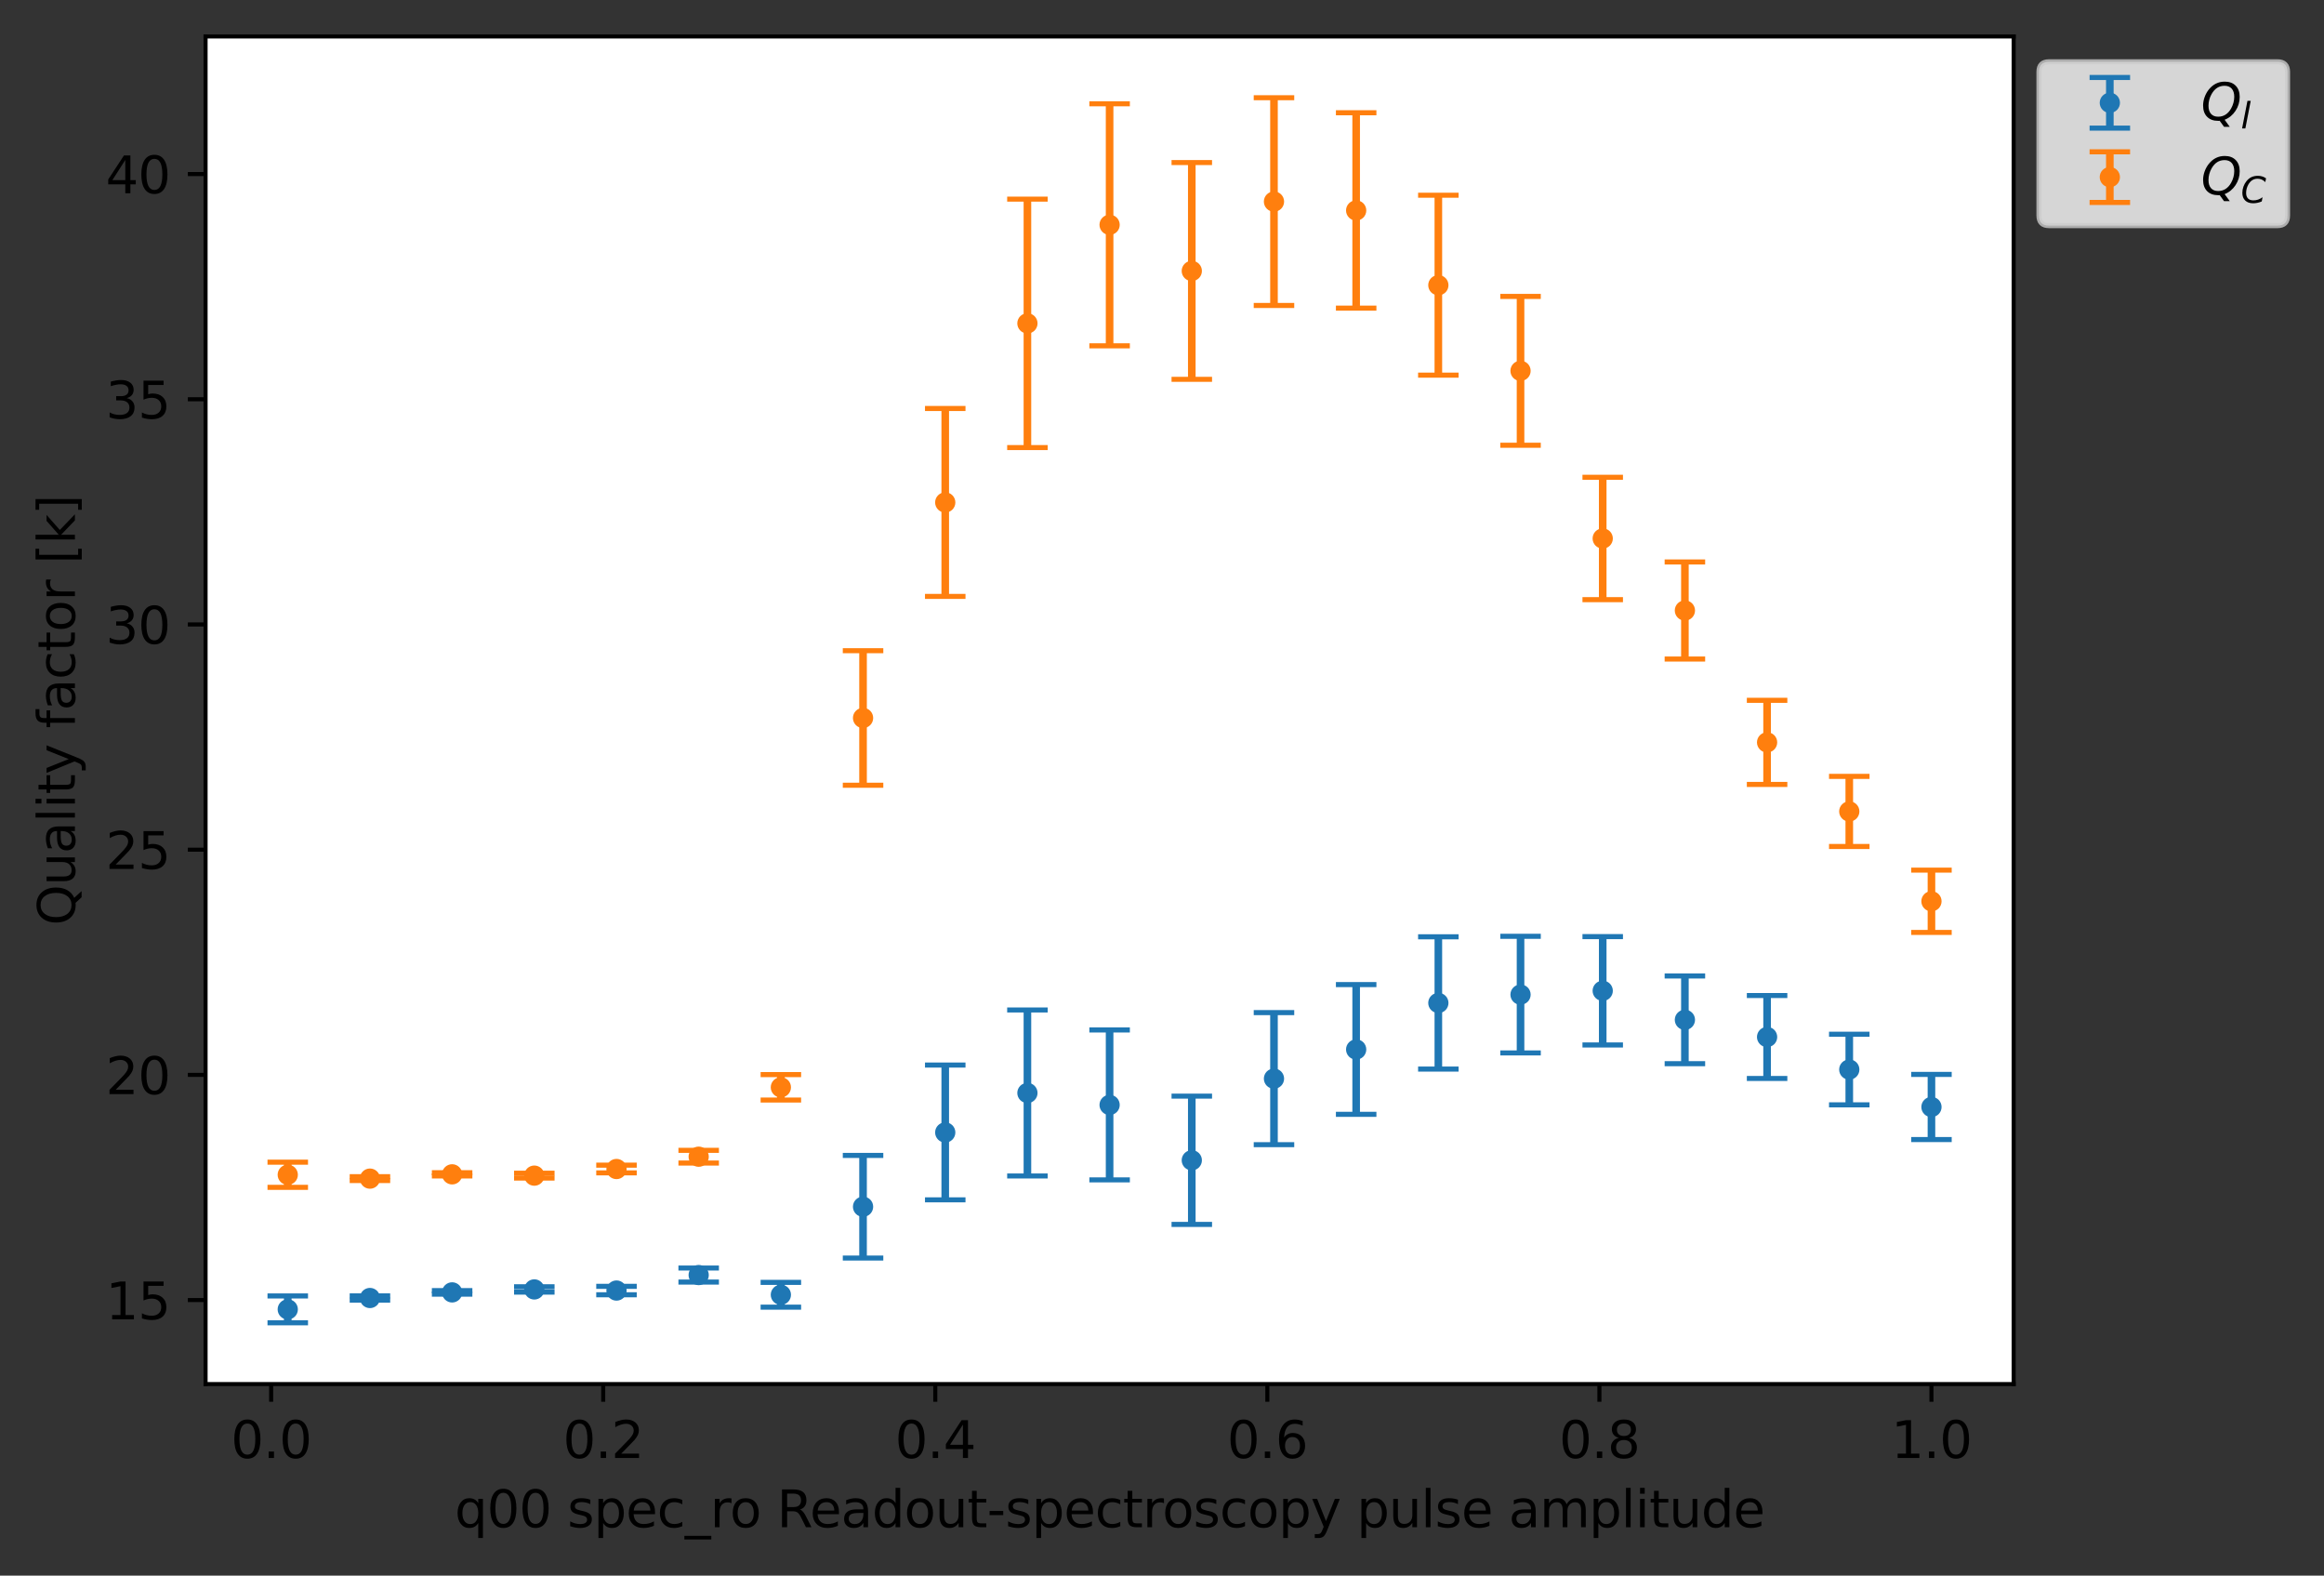 <?xml version="1.0" encoding="utf-8" standalone="no"?>
<!DOCTYPE svg PUBLIC "-//W3C//DTD SVG 1.1//EN"
  "http://www.w3.org/Graphics/SVG/1.1/DTD/svg11.dtd">
<svg xmlns:xlink="http://www.w3.org/1999/xlink" width="459.023pt" height="311.146pt" viewBox="0 0 459.023 311.146" xmlns="http://www.w3.org/2000/svg" version="1.1">
 <rect x="0" y="0" width="459.023" height="311.146" fill="#333333" stroke="none"/>
 <defs>
  <style type="text/css">*{stroke-linejoin: round; stroke-linecap: butt}</style>
 </defs>
 <g id="figure_1">
  <g id="patch_1">
   <path d="M 0 311.146 
L 459.023 311.146 
L 459.023 0 
L 0 0 
L 0 311.146 
z
" style="fill: none; opacity: 0"/>
  </g>
  <g id="axes_1">
   <g id="patch_2">
    <path d="M 40.603 273.312 
L 397.723 273.312 
L 397.723 7.2 
L 40.603 7.2 
z
" style="fill: #ffffff"/>
   </g>
   <g id="matplotlib.axis_1">
    <g id="xtick_1">
     <g id="line2d_1">
      <defs>
       <path id="m9b14355f25" d="M 0 0 
L 0 3.5 
" style="stroke: #000000; stroke-width: 0.8"/>
      </defs>
      <g>
       <use xlink:href="#m9b14355f25" x="53.557" y="273.312" style="stroke: #000000; stroke-width: 0.8"/>
      </g>
     </g>
     <g id="text_1">
      <!-- 0.0 -->
      <g transform="translate(45.605 287.91) scale(0.1 -0.1)">
       <defs>
        <path id="DejaVuSans-30" d="M 2034 4250 
Q 1547 4250 1301 3770 
Q 1056 3291 1056 2328 
Q 1056 1369 1301 889 
Q 1547 409 2034 409 
Q 2525 409 2770 889 
Q 3016 1369 3016 2328 
Q 3016 3291 2770 3770 
Q 2525 4250 2034 4250 
z
M 2034 4750 
Q 2819 4750 3233 4129 
Q 3647 3509 3647 2328 
Q 3647 1150 3233 529 
Q 2819 -91 2034 -91 
Q 1250 -91 836 529 
Q 422 1150 422 2328 
Q 422 3509 836 4129 
Q 1250 4750 2034 4750 
z
" transform="scale(0.016)"/>
        <path id="DejaVuSans-2e" d="M 684 794 
L 1344 794 
L 1344 0 
L 684 0 
L 684 794 
z
" transform="scale(0.016)"/>
       </defs>
       <use xlink:href="#DejaVuSans-30"/>
       <use xlink:href="#DejaVuSans-2e" x="63.623"/>
       <use xlink:href="#DejaVuSans-30" x="95.41"/>
      </g>
     </g>
    </g>
    <g id="xtick_2">
     <g id="line2d_2">
      <g>
       <use xlink:href="#m9b14355f25" x="119.143" y="273.312" style="stroke: #000000; stroke-width: 0.8"/>
      </g>
     </g>
     <g id="text_2">
      <!-- 0.2 -->
      <g transform="translate(111.192 287.91) scale(0.1 -0.1)">
       <defs>
        <path id="DejaVuSans-32" d="M 1228 531 
L 3431 531 
L 3431 0 
L 469 0 
L 469 531 
Q 828 903 1448 1529 
Q 2069 2156 2228 2338 
Q 2531 2678 2651 2914 
Q 2772 3150 2772 3378 
Q 2772 3750 2511 3984 
Q 2250 4219 1831 4219 
Q 1534 4219 1204 4116 
Q 875 4013 500 3803 
L 500 4441 
Q 881 4594 1212 4672 
Q 1544 4750 1819 4750 
Q 2544 4750 2975 4387 
Q 3406 4025 3406 3419 
Q 3406 3131 3298 2873 
Q 3191 2616 2906 2266 
Q 2828 2175 2409 1742 
Q 1991 1309 1228 531 
z
" transform="scale(0.016)"/>
       </defs>
       <use xlink:href="#DejaVuSans-30"/>
       <use xlink:href="#DejaVuSans-2e" x="63.623"/>
       <use xlink:href="#DejaVuSans-32" x="95.41"/>
      </g>
     </g>
    </g>
    <g id="xtick_3">
     <g id="line2d_3">
      <g>
       <use xlink:href="#m9b14355f25" x="184.73" y="273.312" style="stroke: #000000; stroke-width: 0.8"/>
      </g>
     </g>
     <g id="text_3">
      <!-- 0.4 -->
      <g transform="translate(176.779 287.91) scale(0.1 -0.1)">
       <defs>
        <path id="DejaVuSans-34" d="M 2419 4116 
L 825 1625 
L 2419 1625 
L 2419 4116 
z
M 2253 4666 
L 3047 4666 
L 3047 1625 
L 3713 1625 
L 3713 1100 
L 3047 1100 
L 3047 0 
L 2419 0 
L 2419 1100 
L 313 1100 
L 313 1709 
L 2253 4666 
z
" transform="scale(0.016)"/>
       </defs>
       <use xlink:href="#DejaVuSans-30"/>
       <use xlink:href="#DejaVuSans-2e" x="63.623"/>
       <use xlink:href="#DejaVuSans-34" x="95.41"/>
      </g>
     </g>
    </g>
    <g id="xtick_4">
     <g id="line2d_4">
      <g>
       <use xlink:href="#m9b14355f25" x="250.317" y="273.312" style="stroke: #000000; stroke-width: 0.8"/>
      </g>
     </g>
     <g id="text_4">
      <!-- 0.6 -->
      <g transform="translate(242.365 287.91) scale(0.1 -0.1)">
       <defs>
        <path id="DejaVuSans-36" d="M 2113 2584 
Q 1688 2584 1439 2293 
Q 1191 2003 1191 1497 
Q 1191 994 1439 701 
Q 1688 409 2113 409 
Q 2538 409 2786 701 
Q 3034 994 3034 1497 
Q 3034 2003 2786 2293 
Q 2538 2584 2113 2584 
z
M 3366 4563 
L 3366 3988 
Q 3128 4100 2886 4159 
Q 2644 4219 2406 4219 
Q 1781 4219 1451 3797 
Q 1122 3375 1075 2522 
Q 1259 2794 1537 2939 
Q 1816 3084 2150 3084 
Q 2853 3084 3261 2657 
Q 3669 2231 3669 1497 
Q 3669 778 3244 343 
Q 2819 -91 2113 -91 
Q 1303 -91 875 529 
Q 447 1150 447 2328 
Q 447 3434 972 4092 
Q 1497 4750 2381 4750 
Q 2619 4750 2861 4703 
Q 3103 4656 3366 4563 
z
" transform="scale(0.016)"/>
       </defs>
       <use xlink:href="#DejaVuSans-30"/>
       <use xlink:href="#DejaVuSans-2e" x="63.623"/>
       <use xlink:href="#DejaVuSans-36" x="95.41"/>
      </g>
     </g>
    </g>
    <g id="xtick_5">
     <g id="line2d_5">
      <g>
       <use xlink:href="#m9b14355f25" x="315.904" y="273.312" style="stroke: #000000; stroke-width: 0.8"/>
      </g>
     </g>
     <g id="text_5">
      <!-- 0.8 -->
      <g transform="translate(307.952 287.91) scale(0.1 -0.1)">
       <defs>
        <path id="DejaVuSans-38" d="M 2034 2216 
Q 1584 2216 1326 1975 
Q 1069 1734 1069 1313 
Q 1069 891 1326 650 
Q 1584 409 2034 409 
Q 2484 409 2743 651 
Q 3003 894 3003 1313 
Q 3003 1734 2745 1975 
Q 2488 2216 2034 2216 
z
M 1403 2484 
Q 997 2584 770 2862 
Q 544 3141 544 3541 
Q 544 4100 942 4425 
Q 1341 4750 2034 4750 
Q 2731 4750 3128 4425 
Q 3525 4100 3525 3541 
Q 3525 3141 3298 2862 
Q 3072 2584 2669 2484 
Q 3125 2378 3379 2068 
Q 3634 1759 3634 1313 
Q 3634 634 3220 271 
Q 2806 -91 2034 -91 
Q 1263 -91 848 271 
Q 434 634 434 1313 
Q 434 1759 690 2068 
Q 947 2378 1403 2484 
z
M 1172 3481 
Q 1172 3119 1398 2916 
Q 1625 2713 2034 2713 
Q 2441 2713 2670 2916 
Q 2900 3119 2900 3481 
Q 2900 3844 2670 4047 
Q 2441 4250 2034 4250 
Q 1625 4250 1398 4047 
Q 1172 3844 1172 3481 
z
" transform="scale(0.016)"/>
       </defs>
       <use xlink:href="#DejaVuSans-30"/>
       <use xlink:href="#DejaVuSans-2e" x="63.623"/>
       <use xlink:href="#DejaVuSans-38" x="95.41"/>
      </g>
     </g>
    </g>
    <g id="xtick_6">
     <g id="line2d_6">
      <g>
       <use xlink:href="#m9b14355f25" x="381.49" y="273.312" style="stroke: #000000; stroke-width: 0.8"/>
      </g>
     </g>
     <g id="text_6">
      <!-- 1.0 -->
      <g transform="translate(373.539 287.91) scale(0.1 -0.1)">
       <defs>
        <path id="DejaVuSans-31" d="M 794 531 
L 1825 531 
L 1825 4091 
L 703 3866 
L 703 4441 
L 1819 4666 
L 2450 4666 
L 2450 531 
L 3481 531 
L 3481 0 
L 794 0 
L 794 531 
z
" transform="scale(0.016)"/>
       </defs>
       <use xlink:href="#DejaVuSans-31"/>
       <use xlink:href="#DejaVuSans-2e" x="63.623"/>
       <use xlink:href="#DejaVuSans-30" x="95.41"/>
      </g>
     </g>
    </g>
    <g id="text_7">
     <!-- q00 spec_ro Readout-spectroscopy pulse amplitude -->
     <g transform="translate(89.813 301.589) scale(0.1 -0.1)">
      <defs>
       <path id="DejaVuSans-71" d="M 947 1747 
Q 947 1113 1208 752 
Q 1469 391 1925 391 
Q 2381 391 2643 752 
Q 2906 1113 2906 1747 
Q 2906 2381 2643 2742 
Q 2381 3103 1925 3103 
Q 1469 3103 1208 2742 
Q 947 2381 947 1747 
z
M 2906 525 
Q 2725 213 2448 61 
Q 2172 -91 1784 -91 
Q 1150 -91 751 415 
Q 353 922 353 1747 
Q 353 2572 751 3078 
Q 1150 3584 1784 3584 
Q 2172 3584 2448 3432 
Q 2725 3281 2906 2969 
L 2906 3500 
L 3481 3500 
L 3481 -1331 
L 2906 -1331 
L 2906 525 
z
" transform="scale(0.016)"/>
       <path id="DejaVuSans-20" transform="scale(0.016)"/>
       <path id="DejaVuSans-73" d="M 2834 3397 
L 2834 2853 
Q 2591 2978 2328 3040 
Q 2066 3103 1784 3103 
Q 1356 3103 1142 2972 
Q 928 2841 928 2578 
Q 928 2378 1081 2264 
Q 1234 2150 1697 2047 
L 1894 2003 
Q 2506 1872 2764 1633 
Q 3022 1394 3022 966 
Q 3022 478 2636 193 
Q 2250 -91 1575 -91 
Q 1294 -91 989 -36 
Q 684 19 347 128 
L 347 722 
Q 666 556 975 473 
Q 1284 391 1588 391 
Q 1994 391 2212 530 
Q 2431 669 2431 922 
Q 2431 1156 2273 1281 
Q 2116 1406 1581 1522 
L 1381 1569 
Q 847 1681 609 1914 
Q 372 2147 372 2553 
Q 372 3047 722 3315 
Q 1072 3584 1716 3584 
Q 2034 3584 2315 3537 
Q 2597 3491 2834 3397 
z
" transform="scale(0.016)"/>
       <path id="DejaVuSans-70" d="M 1159 525 
L 1159 -1331 
L 581 -1331 
L 581 3500 
L 1159 3500 
L 1159 2969 
Q 1341 3281 1617 3432 
Q 1894 3584 2278 3584 
Q 2916 3584 3314 3078 
Q 3713 2572 3713 1747 
Q 3713 922 3314 415 
Q 2916 -91 2278 -91 
Q 1894 -91 1617 61 
Q 1341 213 1159 525 
z
M 3116 1747 
Q 3116 2381 2855 2742 
Q 2594 3103 2138 3103 
Q 1681 3103 1420 2742 
Q 1159 2381 1159 1747 
Q 1159 1113 1420 752 
Q 1681 391 2138 391 
Q 2594 391 2855 752 
Q 3116 1113 3116 1747 
z
" transform="scale(0.016)"/>
       <path id="DejaVuSans-65" d="M 3597 1894 
L 3597 1613 
L 953 1613 
Q 991 1019 1311 708 
Q 1631 397 2203 397 
Q 2534 397 2845 478 
Q 3156 559 3463 722 
L 3463 178 
Q 3153 47 2828 -22 
Q 2503 -91 2169 -91 
Q 1331 -91 842 396 
Q 353 884 353 1716 
Q 353 2575 817 3079 
Q 1281 3584 2069 3584 
Q 2775 3584 3186 3129 
Q 3597 2675 3597 1894 
z
M 3022 2063 
Q 3016 2534 2758 2815 
Q 2500 3097 2075 3097 
Q 1594 3097 1305 2825 
Q 1016 2553 972 2059 
L 3022 2063 
z
" transform="scale(0.016)"/>
       <path id="DejaVuSans-63" d="M 3122 3366 
L 3122 2828 
Q 2878 2963 2633 3030 
Q 2388 3097 2138 3097 
Q 1578 3097 1268 2742 
Q 959 2388 959 1747 
Q 959 1106 1268 751 
Q 1578 397 2138 397 
Q 2388 397 2633 464 
Q 2878 531 3122 666 
L 3122 134 
Q 2881 22 2623 -34 
Q 2366 -91 2075 -91 
Q 1284 -91 818 406 
Q 353 903 353 1747 
Q 353 2603 823 3093 
Q 1294 3584 2113 3584 
Q 2378 3584 2631 3529 
Q 2884 3475 3122 3366 
z
" transform="scale(0.016)"/>
       <path id="DejaVuSans-5f" d="M 3263 -1063 
L 3263 -1509 
L -63 -1509 
L -63 -1063 
L 3263 -1063 
z
" transform="scale(0.016)"/>
       <path id="DejaVuSans-72" d="M 2631 2963 
Q 2534 3019 2420 3045 
Q 2306 3072 2169 3072 
Q 1681 3072 1420 2755 
Q 1159 2438 1159 1844 
L 1159 0 
L 581 0 
L 581 3500 
L 1159 3500 
L 1159 2956 
Q 1341 3275 1631 3429 
Q 1922 3584 2338 3584 
Q 2397 3584 2469 3576 
Q 2541 3569 2628 3553 
L 2631 2963 
z
" transform="scale(0.016)"/>
       <path id="DejaVuSans-6f" d="M 1959 3097 
Q 1497 3097 1228 2736 
Q 959 2375 959 1747 
Q 959 1119 1226 758 
Q 1494 397 1959 397 
Q 2419 397 2687 759 
Q 2956 1122 2956 1747 
Q 2956 2369 2687 2733 
Q 2419 3097 1959 3097 
z
M 1959 3584 
Q 2709 3584 3137 3096 
Q 3566 2609 3566 1747 
Q 3566 888 3137 398 
Q 2709 -91 1959 -91 
Q 1206 -91 779 398 
Q 353 888 353 1747 
Q 353 2609 779 3096 
Q 1206 3584 1959 3584 
z
" transform="scale(0.016)"/>
       <path id="DejaVuSans-52" d="M 2841 2188 
Q 3044 2119 3236 1894 
Q 3428 1669 3622 1275 
L 4263 0 
L 3584 0 
L 2988 1197 
Q 2756 1666 2539 1819 
Q 2322 1972 1947 1972 
L 1259 1972 
L 1259 0 
L 628 0 
L 628 4666 
L 2053 4666 
Q 2853 4666 3247 4331 
Q 3641 3997 3641 3322 
Q 3641 2881 3436 2590 
Q 3231 2300 2841 2188 
z
M 1259 4147 
L 1259 2491 
L 2053 2491 
Q 2509 2491 2742 2702 
Q 2975 2913 2975 3322 
Q 2975 3731 2742 3939 
Q 2509 4147 2053 4147 
L 1259 4147 
z
" transform="scale(0.016)"/>
       <path id="DejaVuSans-61" d="M 2194 1759 
Q 1497 1759 1228 1600 
Q 959 1441 959 1056 
Q 959 750 1161 570 
Q 1363 391 1709 391 
Q 2188 391 2477 730 
Q 2766 1069 2766 1631 
L 2766 1759 
L 2194 1759 
z
M 3341 1997 
L 3341 0 
L 2766 0 
L 2766 531 
Q 2569 213 2275 61 
Q 1981 -91 1556 -91 
Q 1019 -91 701 211 
Q 384 513 384 1019 
Q 384 1609 779 1909 
Q 1175 2209 1959 2209 
L 2766 2209 
L 2766 2266 
Q 2766 2663 2505 2880 
Q 2244 3097 1772 3097 
Q 1472 3097 1187 3025 
Q 903 2953 641 2809 
L 641 3341 
Q 956 3463 1253 3523 
Q 1550 3584 1831 3584 
Q 2591 3584 2966 3190 
Q 3341 2797 3341 1997 
z
" transform="scale(0.016)"/>
       <path id="DejaVuSans-64" d="M 2906 2969 
L 2906 4863 
L 3481 4863 
L 3481 0 
L 2906 0 
L 2906 525 
Q 2725 213 2448 61 
Q 2172 -91 1784 -91 
Q 1150 -91 751 415 
Q 353 922 353 1747 
Q 353 2572 751 3078 
Q 1150 3584 1784 3584 
Q 2172 3584 2448 3432 
Q 2725 3281 2906 2969 
z
M 947 1747 
Q 947 1113 1208 752 
Q 1469 391 1925 391 
Q 2381 391 2643 752 
Q 2906 1113 2906 1747 
Q 2906 2381 2643 2742 
Q 2381 3103 1925 3103 
Q 1469 3103 1208 2742 
Q 947 2381 947 1747 
z
" transform="scale(0.016)"/>
       <path id="DejaVuSans-75" d="M 544 1381 
L 544 3500 
L 1119 3500 
L 1119 1403 
Q 1119 906 1312 657 
Q 1506 409 1894 409 
Q 2359 409 2629 706 
Q 2900 1003 2900 1516 
L 2900 3500 
L 3475 3500 
L 3475 0 
L 2900 0 
L 2900 538 
Q 2691 219 2414 64 
Q 2138 -91 1772 -91 
Q 1169 -91 856 284 
Q 544 659 544 1381 
z
M 1991 3584 
L 1991 3584 
z
" transform="scale(0.016)"/>
       <path id="DejaVuSans-74" d="M 1172 4494 
L 1172 3500 
L 2356 3500 
L 2356 3053 
L 1172 3053 
L 1172 1153 
Q 1172 725 1289 603 
Q 1406 481 1766 481 
L 2356 481 
L 2356 0 
L 1766 0 
Q 1100 0 847 248 
Q 594 497 594 1153 
L 594 3053 
L 172 3053 
L 172 3500 
L 594 3500 
L 594 4494 
L 1172 4494 
z
" transform="scale(0.016)"/>
       <path id="DejaVuSans-2d" d="M 313 2009 
L 1997 2009 
L 1997 1497 
L 313 1497 
L 313 2009 
z
" transform="scale(0.016)"/>
       <path id="DejaVuSans-79" d="M 2059 -325 
Q 1816 -950 1584 -1140 
Q 1353 -1331 966 -1331 
L 506 -1331 
L 506 -850 
L 844 -850 
Q 1081 -850 1212 -737 
Q 1344 -625 1503 -206 
L 1606 56 
L 191 3500 
L 800 3500 
L 1894 763 
L 2988 3500 
L 3597 3500 
L 2059 -325 
z
" transform="scale(0.016)"/>
       <path id="DejaVuSans-6c" d="M 603 4863 
L 1178 4863 
L 1178 0 
L 603 0 
L 603 4863 
z
" transform="scale(0.016)"/>
       <path id="DejaVuSans-6d" d="M 3328 2828 
Q 3544 3216 3844 3400 
Q 4144 3584 4550 3584 
Q 5097 3584 5394 3201 
Q 5691 2819 5691 2113 
L 5691 0 
L 5113 0 
L 5113 2094 
Q 5113 2597 4934 2840 
Q 4756 3084 4391 3084 
Q 3944 3084 3684 2787 
Q 3425 2491 3425 1978 
L 3425 0 
L 2847 0 
L 2847 2094 
Q 2847 2600 2669 2842 
Q 2491 3084 2119 3084 
Q 1678 3084 1418 2786 
Q 1159 2488 1159 1978 
L 1159 0 
L 581 0 
L 581 3500 
L 1159 3500 
L 1159 2956 
Q 1356 3278 1631 3431 
Q 1906 3584 2284 3584 
Q 2666 3584 2933 3390 
Q 3200 3197 3328 2828 
z
" transform="scale(0.016)"/>
       <path id="DejaVuSans-69" d="M 603 3500 
L 1178 3500 
L 1178 0 
L 603 0 
L 603 3500 
z
M 603 4863 
L 1178 4863 
L 1178 4134 
L 603 4134 
L 603 4863 
z
" transform="scale(0.016)"/>
      </defs>
      <use xlink:href="#DejaVuSans-71"/>
      <use xlink:href="#DejaVuSans-30" x="63.477"/>
      <use xlink:href="#DejaVuSans-30" x="127.1"/>
      <use xlink:href="#DejaVuSans-20" x="190.723"/>
      <use xlink:href="#DejaVuSans-73" x="222.51"/>
      <use xlink:href="#DejaVuSans-70" x="274.609"/>
      <use xlink:href="#DejaVuSans-65" x="338.086"/>
      <use xlink:href="#DejaVuSans-63" x="399.609"/>
      <use xlink:href="#DejaVuSans-5f" x="454.59"/>
      <use xlink:href="#DejaVuSans-72" x="504.59"/>
      <use xlink:href="#DejaVuSans-6f" x="543.453"/>
      <use xlink:href="#DejaVuSans-20" x="604.635"/>
      <use xlink:href="#DejaVuSans-52" x="636.422"/>
      <use xlink:href="#DejaVuSans-65" x="701.404"/>
      <use xlink:href="#DejaVuSans-61" x="762.928"/>
      <use xlink:href="#DejaVuSans-64" x="824.207"/>
      <use xlink:href="#DejaVuSans-6f" x="887.684"/>
      <use xlink:href="#DejaVuSans-75" x="948.865"/>
      <use xlink:href="#DejaVuSans-74" x="1012.244"/>
      <use xlink:href="#DejaVuSans-2d" x="1051.453"/>
      <use xlink:href="#DejaVuSans-73" x="1087.537"/>
      <use xlink:href="#DejaVuSans-70" x="1139.637"/>
      <use xlink:href="#DejaVuSans-65" x="1203.113"/>
      <use xlink:href="#DejaVuSans-63" x="1264.637"/>
      <use xlink:href="#DejaVuSans-74" x="1319.617"/>
      <use xlink:href="#DejaVuSans-72" x="1358.826"/>
      <use xlink:href="#DejaVuSans-6f" x="1397.689"/>
      <use xlink:href="#DejaVuSans-73" x="1458.871"/>
      <use xlink:href="#DejaVuSans-63" x="1510.971"/>
      <use xlink:href="#DejaVuSans-6f" x="1565.951"/>
      <use xlink:href="#DejaVuSans-70" x="1627.133"/>
      <use xlink:href="#DejaVuSans-79" x="1690.609"/>
      <use xlink:href="#DejaVuSans-20" x="1749.789"/>
      <use xlink:href="#DejaVuSans-70" x="1781.576"/>
      <use xlink:href="#DejaVuSans-75" x="1845.053"/>
      <use xlink:href="#DejaVuSans-6c" x="1908.432"/>
      <use xlink:href="#DejaVuSans-73" x="1936.215"/>
      <use xlink:href="#DejaVuSans-65" x="1988.314"/>
      <use xlink:href="#DejaVuSans-20" x="2049.838"/>
      <use xlink:href="#DejaVuSans-61" x="2081.625"/>
      <use xlink:href="#DejaVuSans-6d" x="2142.904"/>
      <use xlink:href="#DejaVuSans-70" x="2240.316"/>
      <use xlink:href="#DejaVuSans-6c" x="2303.793"/>
      <use xlink:href="#DejaVuSans-69" x="2331.576"/>
      <use xlink:href="#DejaVuSans-74" x="2359.359"/>
      <use xlink:href="#DejaVuSans-75" x="2398.568"/>
      <use xlink:href="#DejaVuSans-64" x="2461.947"/>
      <use xlink:href="#DejaVuSans-65" x="2525.424"/>
     </g>
    </g>
   </g>
   <g id="matplotlib.axis_2">
    <g id="ytick_1">
     <g id="line2d_7">
      <defs>
       <path id="mdf814361e4" d="M 0 0 
L -3.5 0 
" style="stroke: #000000; stroke-width: 0.8"/>
      </defs>
      <g>
       <use xlink:href="#mdf814361e4" x="40.603" y="256.729" style="stroke: #000000; stroke-width: 0.8"/>
      </g>
     </g>
     <g id="text_8">
      <!-- 15 -->
      <g transform="translate(20.878 260.528) scale(0.1 -0.1)">
       <defs>
        <path id="DejaVuSans-35" d="M 691 4666 
L 3169 4666 
L 3169 4134 
L 1269 4134 
L 1269 2991 
Q 1406 3038 1543 3061 
Q 1681 3084 1819 3084 
Q 2600 3084 3056 2656 
Q 3513 2228 3513 1497 
Q 3513 744 3044 326 
Q 2575 -91 1722 -91 
Q 1428 -91 1123 -41 
Q 819 9 494 109 
L 494 744 
Q 775 591 1075 516 
Q 1375 441 1709 441 
Q 2250 441 2565 725 
Q 2881 1009 2881 1497 
Q 2881 1984 2565 2268 
Q 2250 2553 1709 2553 
Q 1456 2553 1204 2497 
Q 953 2441 691 2322 
L 691 4666 
z
" transform="scale(0.016)"/>
       </defs>
       <use xlink:href="#DejaVuSans-31"/>
       <use xlink:href="#DejaVuSans-35" x="63.623"/>
      </g>
     </g>
    </g>
    <g id="ytick_2">
     <g id="line2d_8">
      <g>
       <use xlink:href="#mdf814361e4" x="40.603" y="212.257" style="stroke: #000000; stroke-width: 0.8"/>
      </g>
     </g>
     <g id="text_9">
      <!-- 20 -->
      <g transform="translate(20.878 216.056) scale(0.1 -0.1)">
       <use xlink:href="#DejaVuSans-32"/>
       <use xlink:href="#DejaVuSans-30" x="63.623"/>
      </g>
     </g>
    </g>
    <g id="ytick_3">
     <g id="line2d_9">
      <g>
       <use xlink:href="#mdf814361e4" x="40.603" y="167.785" style="stroke: #000000; stroke-width: 0.8"/>
      </g>
     </g>
     <g id="text_10">
      <!-- 25 -->
      <g transform="translate(20.878 171.584) scale(0.1 -0.1)">
       <use xlink:href="#DejaVuSans-32"/>
       <use xlink:href="#DejaVuSans-35" x="63.623"/>
      </g>
     </g>
    </g>
    <g id="ytick_4">
     <g id="line2d_10">
      <g>
       <use xlink:href="#mdf814361e4" x="40.603" y="123.313" style="stroke: #000000; stroke-width: 0.8"/>
      </g>
     </g>
     <g id="text_11">
      <!-- 30 -->
      <g transform="translate(20.878 127.112) scale(0.1 -0.1)">
       <defs>
        <path id="DejaVuSans-33" d="M 2597 2516 
Q 3050 2419 3304 2112 
Q 3559 1806 3559 1356 
Q 3559 666 3084 287 
Q 2609 -91 1734 -91 
Q 1441 -91 1130 -33 
Q 819 25 488 141 
L 488 750 
Q 750 597 1062 519 
Q 1375 441 1716 441 
Q 2309 441 2620 675 
Q 2931 909 2931 1356 
Q 2931 1769 2642 2001 
Q 2353 2234 1838 2234 
L 1294 2234 
L 1294 2753 
L 1863 2753 
Q 2328 2753 2575 2939 
Q 2822 3125 2822 3475 
Q 2822 3834 2567 4026 
Q 2313 4219 1838 4219 
Q 1578 4219 1281 4162 
Q 984 4106 628 3988 
L 628 4550 
Q 988 4650 1302 4700 
Q 1616 4750 1894 4750 
Q 2613 4750 3031 4423 
Q 3450 4097 3450 3541 
Q 3450 3153 3228 2886 
Q 3006 2619 2597 2516 
z
" transform="scale(0.016)"/>
       </defs>
       <use xlink:href="#DejaVuSans-33"/>
       <use xlink:href="#DejaVuSans-30" x="63.623"/>
      </g>
     </g>
    </g>
    <g id="ytick_5">
     <g id="line2d_11">
      <g>
       <use xlink:href="#mdf814361e4" x="40.603" y="78.841" style="stroke: #000000; stroke-width: 0.8"/>
      </g>
     </g>
     <g id="text_12">
      <!-- 35 -->
      <g transform="translate(20.878 82.64) scale(0.1 -0.1)">
       <use xlink:href="#DejaVuSans-33"/>
       <use xlink:href="#DejaVuSans-35" x="63.623"/>
      </g>
     </g>
    </g>
    <g id="ytick_6">
     <g id="line2d_12">
      <g>
       <use xlink:href="#mdf814361e4" x="40.603" y="34.369" style="stroke: #000000; stroke-width: 0.8"/>
      </g>
     </g>
     <g id="text_13">
      <!-- 40 -->
      <g transform="translate(20.878 38.168) scale(0.1 -0.1)">
       <use xlink:href="#DejaVuSans-34"/>
       <use xlink:href="#DejaVuSans-30" x="63.623"/>
      </g>
     </g>
    </g>
    <g id="text_14">
     <!-- Quality factor [k] -->
     <g transform="translate(14.798 182.746) rotate(-90) scale(0.1 -0.1)">
      <defs>
       <path id="DejaVuSans-51" d="M 2522 4238 
Q 1834 4238 1429 3725 
Q 1025 3213 1025 2328 
Q 1025 1447 1429 934 
Q 1834 422 2522 422 
Q 3209 422 3611 934 
Q 4013 1447 4013 2328 
Q 4013 3213 3611 3725 
Q 3209 4238 2522 4238 
z
M 3406 84 
L 4238 -825 
L 3475 -825 
L 2784 -78 
Q 2681 -84 2626 -87 
Q 2572 -91 2522 -91 
Q 1538 -91 948 567 
Q 359 1225 359 2328 
Q 359 3434 948 4092 
Q 1538 4750 2522 4750 
Q 3503 4750 4090 4092 
Q 4678 3434 4678 2328 
Q 4678 1516 4351 937 
Q 4025 359 3406 84 
z
" transform="scale(0.016)"/>
       <path id="DejaVuSans-66" d="M 2375 4863 
L 2375 4384 
L 1825 4384 
Q 1516 4384 1395 4259 
Q 1275 4134 1275 3809 
L 1275 3500 
L 2222 3500 
L 2222 3053 
L 1275 3053 
L 1275 0 
L 697 0 
L 697 3053 
L 147 3053 
L 147 3500 
L 697 3500 
L 697 3744 
Q 697 4328 969 4595 
Q 1241 4863 1831 4863 
L 2375 4863 
z
" transform="scale(0.016)"/>
       <path id="DejaVuSans-5b" d="M 550 4863 
L 1875 4863 
L 1875 4416 
L 1125 4416 
L 1125 -397 
L 1875 -397 
L 1875 -844 
L 550 -844 
L 550 4863 
z
" transform="scale(0.016)"/>
       <path id="DejaVuSans-6b" d="M 581 4863 
L 1159 4863 
L 1159 1991 
L 2875 3500 
L 3609 3500 
L 1753 1863 
L 3688 0 
L 2938 0 
L 1159 1709 
L 1159 0 
L 581 0 
L 581 4863 
z
" transform="scale(0.016)"/>
       <path id="DejaVuSans-5d" d="M 1947 4863 
L 1947 -844 
L 622 -844 
L 622 -397 
L 1369 -397 
L 1369 4416 
L 622 4416 
L 622 4863 
L 1947 4863 
z
" transform="scale(0.016)"/>
      </defs>
      <use xlink:href="#DejaVuSans-51"/>
      <use xlink:href="#DejaVuSans-75" x="78.711"/>
      <use xlink:href="#DejaVuSans-61" x="142.09"/>
      <use xlink:href="#DejaVuSans-6c" x="203.369"/>
      <use xlink:href="#DejaVuSans-69" x="231.152"/>
      <use xlink:href="#DejaVuSans-74" x="258.936"/>
      <use xlink:href="#DejaVuSans-79" x="298.145"/>
      <use xlink:href="#DejaVuSans-20" x="357.324"/>
      <use xlink:href="#DejaVuSans-66" x="389.111"/>
      <use xlink:href="#DejaVuSans-61" x="424.316"/>
      <use xlink:href="#DejaVuSans-63" x="485.596"/>
      <use xlink:href="#DejaVuSans-74" x="540.576"/>
      <use xlink:href="#DejaVuSans-6f" x="579.785"/>
      <use xlink:href="#DejaVuSans-72" x="640.967"/>
      <use xlink:href="#DejaVuSans-20" x="682.08"/>
      <use xlink:href="#DejaVuSans-5b" x="713.867"/>
      <use xlink:href="#DejaVuSans-6b" x="752.881"/>
      <use xlink:href="#DejaVuSans-5d" x="810.791"/>
     </g>
    </g>
   </g>
   <g id="LineCollection_1">
    <path d="M 56.836 261.216 
L 56.836 255.911 
" clip-path="url(#p31ccc087f1)" style="fill: none; stroke: #1f77b4; stroke-width: 1.5"/>
    <path d="M 73.069 256.737 
L 73.069 255.903 
" clip-path="url(#p31ccc087f1)" style="fill: none; stroke: #1f77b4; stroke-width: 1.5"/>
    <path d="M 89.301 255.56 
L 89.301 254.863 
" clip-path="url(#p31ccc087f1)" style="fill: none; stroke: #1f77b4; stroke-width: 1.5"/>
    <path d="M 105.534 255.154 
L 105.534 254.098 
" clip-path="url(#p31ccc087f1)" style="fill: none; stroke: #1f77b4; stroke-width: 1.5"/>
    <path d="M 121.767 255.682 
L 121.767 254.014 
" clip-path="url(#p31ccc087f1)" style="fill: none; stroke: #1f77b4; stroke-width: 1.5"/>
    <path d="M 137.999 253.176 
L 137.999 250.401 
" clip-path="url(#p31ccc087f1)" style="fill: none; stroke: #1f77b4; stroke-width: 1.5"/>
    <path d="M 154.232 258.133 
L 154.232 253.234 
" clip-path="url(#p31ccc087f1)" style="fill: none; stroke: #1f77b4; stroke-width: 1.5"/>
    <path d="M 170.465 248.428 
L 170.465 228.164 
" clip-path="url(#p31ccc087f1)" style="fill: none; stroke: #1f77b4; stroke-width: 1.5"/>
    <path d="M 186.698 236.935 
L 186.698 210.319 
" clip-path="url(#p31ccc087f1)" style="fill: none; stroke: #1f77b4; stroke-width: 1.5"/>
    <path d="M 202.93 232.224 
L 202.93 199.441 
" clip-path="url(#p31ccc087f1)" style="fill: none; stroke: #1f77b4; stroke-width: 1.5"/>
    <path d="M 219.163 232.994 
L 219.163 203.391 
" clip-path="url(#p31ccc087f1)" style="fill: none; stroke: #1f77b4; stroke-width: 1.5"/>
    <path d="M 235.396 241.792 
L 235.396 216.456 
" clip-path="url(#p31ccc087f1)" style="fill: none; stroke: #1f77b4; stroke-width: 1.5"/>
    <path d="M 251.629 226.043 
L 251.629 199.962 
" clip-path="url(#p31ccc087f1)" style="fill: none; stroke: #1f77b4; stroke-width: 1.5"/>
    <path d="M 267.861 220.052 
L 267.861 194.427 
" clip-path="url(#p31ccc087f1)" style="fill: none; stroke: #1f77b4; stroke-width: 1.5"/>
    <path d="M 284.094 211.117 
L 284.094 184.996 
" clip-path="url(#p31ccc087f1)" style="fill: none; stroke: #1f77b4; stroke-width: 1.5"/>
    <path d="M 300.327 207.925 
L 300.327 184.893 
" clip-path="url(#p31ccc087f1)" style="fill: none; stroke: #1f77b4; stroke-width: 1.5"/>
    <path d="M 316.559 206.353 
L 316.559 184.957 
" clip-path="url(#p31ccc087f1)" style="fill: none; stroke: #1f77b4; stroke-width: 1.5"/>
    <path d="M 332.792 210.045 
L 332.792 192.728 
" clip-path="url(#p31ccc087f1)" style="fill: none; stroke: #1f77b4; stroke-width: 1.5"/>
    <path d="M 349.025 212.97 
L 349.025 196.59 
" clip-path="url(#p31ccc087f1)" style="fill: none; stroke: #1f77b4; stroke-width: 1.5"/>
    <path d="M 365.258 218.178 
L 365.258 204.238 
" clip-path="url(#p31ccc087f1)" style="fill: none; stroke: #1f77b4; stroke-width: 1.5"/>
    <path d="M 381.49 225.032 
L 381.49 212.169 
" clip-path="url(#p31ccc087f1)" style="fill: none; stroke: #1f77b4; stroke-width: 1.5"/>
   </g>
   <g id="line2d_13">
    <defs>
     <path id="m6b9c84fd9f" d="M 4 0 
L -4 -0 
" style="stroke: #1f77b4"/>
    </defs>
    <g clip-path="url(#p31ccc087f1)">
     <use xlink:href="#m6b9c84fd9f" x="56.836" y="261.216" style="fill: #1f77b4; stroke: #1f77b4"/>
     <use xlink:href="#m6b9c84fd9f" x="73.069" y="256.737" style="fill: #1f77b4; stroke: #1f77b4"/>
     <use xlink:href="#m6b9c84fd9f" x="89.301" y="255.56" style="fill: #1f77b4; stroke: #1f77b4"/>
     <use xlink:href="#m6b9c84fd9f" x="105.534" y="255.154" style="fill: #1f77b4; stroke: #1f77b4"/>
     <use xlink:href="#m6b9c84fd9f" x="121.767" y="255.682" style="fill: #1f77b4; stroke: #1f77b4"/>
     <use xlink:href="#m6b9c84fd9f" x="137.999" y="253.176" style="fill: #1f77b4; stroke: #1f77b4"/>
     <use xlink:href="#m6b9c84fd9f" x="154.232" y="258.133" style="fill: #1f77b4; stroke: #1f77b4"/>
     <use xlink:href="#m6b9c84fd9f" x="170.465" y="248.428" style="fill: #1f77b4; stroke: #1f77b4"/>
     <use xlink:href="#m6b9c84fd9f" x="186.698" y="236.935" style="fill: #1f77b4; stroke: #1f77b4"/>
     <use xlink:href="#m6b9c84fd9f" x="202.93" y="232.224" style="fill: #1f77b4; stroke: #1f77b4"/>
     <use xlink:href="#m6b9c84fd9f" x="219.163" y="232.994" style="fill: #1f77b4; stroke: #1f77b4"/>
     <use xlink:href="#m6b9c84fd9f" x="235.396" y="241.792" style="fill: #1f77b4; stroke: #1f77b4"/>
     <use xlink:href="#m6b9c84fd9f" x="251.629" y="226.043" style="fill: #1f77b4; stroke: #1f77b4"/>
     <use xlink:href="#m6b9c84fd9f" x="267.861" y="220.052" style="fill: #1f77b4; stroke: #1f77b4"/>
     <use xlink:href="#m6b9c84fd9f" x="284.094" y="211.117" style="fill: #1f77b4; stroke: #1f77b4"/>
     <use xlink:href="#m6b9c84fd9f" x="300.327" y="207.925" style="fill: #1f77b4; stroke: #1f77b4"/>
     <use xlink:href="#m6b9c84fd9f" x="316.559" y="206.353" style="fill: #1f77b4; stroke: #1f77b4"/>
     <use xlink:href="#m6b9c84fd9f" x="332.792" y="210.045" style="fill: #1f77b4; stroke: #1f77b4"/>
     <use xlink:href="#m6b9c84fd9f" x="349.025" y="212.97" style="fill: #1f77b4; stroke: #1f77b4"/>
     <use xlink:href="#m6b9c84fd9f" x="365.258" y="218.178" style="fill: #1f77b4; stroke: #1f77b4"/>
     <use xlink:href="#m6b9c84fd9f" x="381.49" y="225.032" style="fill: #1f77b4; stroke: #1f77b4"/>
    </g>
   </g>
   <g id="line2d_14">
    <g clip-path="url(#p31ccc087f1)">
     <use xlink:href="#m6b9c84fd9f" x="56.836" y="255.911" style="fill: #1f77b4; stroke: #1f77b4"/>
     <use xlink:href="#m6b9c84fd9f" x="73.069" y="255.903" style="fill: #1f77b4; stroke: #1f77b4"/>
     <use xlink:href="#m6b9c84fd9f" x="89.301" y="254.863" style="fill: #1f77b4; stroke: #1f77b4"/>
     <use xlink:href="#m6b9c84fd9f" x="105.534" y="254.098" style="fill: #1f77b4; stroke: #1f77b4"/>
     <use xlink:href="#m6b9c84fd9f" x="121.767" y="254.014" style="fill: #1f77b4; stroke: #1f77b4"/>
     <use xlink:href="#m6b9c84fd9f" x="137.999" y="250.401" style="fill: #1f77b4; stroke: #1f77b4"/>
     <use xlink:href="#m6b9c84fd9f" x="154.232" y="253.234" style="fill: #1f77b4; stroke: #1f77b4"/>
     <use xlink:href="#m6b9c84fd9f" x="170.465" y="228.164" style="fill: #1f77b4; stroke: #1f77b4"/>
     <use xlink:href="#m6b9c84fd9f" x="186.698" y="210.319" style="fill: #1f77b4; stroke: #1f77b4"/>
     <use xlink:href="#m6b9c84fd9f" x="202.93" y="199.441" style="fill: #1f77b4; stroke: #1f77b4"/>
     <use xlink:href="#m6b9c84fd9f" x="219.163" y="203.391" style="fill: #1f77b4; stroke: #1f77b4"/>
     <use xlink:href="#m6b9c84fd9f" x="235.396" y="216.456" style="fill: #1f77b4; stroke: #1f77b4"/>
     <use xlink:href="#m6b9c84fd9f" x="251.629" y="199.962" style="fill: #1f77b4; stroke: #1f77b4"/>
     <use xlink:href="#m6b9c84fd9f" x="267.861" y="194.427" style="fill: #1f77b4; stroke: #1f77b4"/>
     <use xlink:href="#m6b9c84fd9f" x="284.094" y="184.996" style="fill: #1f77b4; stroke: #1f77b4"/>
     <use xlink:href="#m6b9c84fd9f" x="300.327" y="184.893" style="fill: #1f77b4; stroke: #1f77b4"/>
     <use xlink:href="#m6b9c84fd9f" x="316.559" y="184.957" style="fill: #1f77b4; stroke: #1f77b4"/>
     <use xlink:href="#m6b9c84fd9f" x="332.792" y="192.728" style="fill: #1f77b4; stroke: #1f77b4"/>
     <use xlink:href="#m6b9c84fd9f" x="349.025" y="196.59" style="fill: #1f77b4; stroke: #1f77b4"/>
     <use xlink:href="#m6b9c84fd9f" x="365.258" y="204.238" style="fill: #1f77b4; stroke: #1f77b4"/>
     <use xlink:href="#m6b9c84fd9f" x="381.49" y="212.169" style="fill: #1f77b4; stroke: #1f77b4"/>
    </g>
   </g>
   <g id="LineCollection_2">
    <path d="M 56.836 234.471 
L 56.836 229.501 
" clip-path="url(#p31ccc087f1)" style="fill: none; stroke: #ff7f0e; stroke-width: 1.5"/>
    <path d="M 73.069 233.128 
L 73.069 232.366 
" clip-path="url(#p31ccc087f1)" style="fill: none; stroke: #ff7f0e; stroke-width: 1.5"/>
    <path d="M 89.301 232.218 
L 89.301 231.583 
" clip-path="url(#p31ccc087f1)" style="fill: none; stroke: #ff7f0e; stroke-width: 1.5"/>
    <path d="M 105.534 232.634 
L 105.534 231.68 
" clip-path="url(#p31ccc087f1)" style="fill: none; stroke: #ff7f0e; stroke-width: 1.5"/>
    <path d="M 121.767 231.61 
L 121.767 230.085 
" clip-path="url(#p31ccc087f1)" style="fill: none; stroke: #ff7f0e; stroke-width: 1.5"/>
    <path d="M 137.999 229.671 
L 137.999 227.162 
" clip-path="url(#p31ccc087f1)" style="fill: none; stroke: #ff7f0e; stroke-width: 1.5"/>
    <path d="M 154.232 217.227 
L 154.232 212.206 
" clip-path="url(#p31ccc087f1)" style="fill: none; stroke: #ff7f0e; stroke-width: 1.5"/>
    <path d="M 170.465 155.063 
L 170.465 128.497 
" clip-path="url(#p31ccc087f1)" style="fill: none; stroke: #ff7f0e; stroke-width: 1.5"/>
    <path d="M 186.698 117.774 
L 186.698 80.662 
" clip-path="url(#p31ccc087f1)" style="fill: none; stroke: #ff7f0e; stroke-width: 1.5"/>
    <path d="M 202.93 88.382 
L 202.93 39.325 
" clip-path="url(#p31ccc087f1)" style="fill: none; stroke: #ff7f0e; stroke-width: 1.5"/>
    <path d="M 219.163 68.288 
L 219.163 20.497 
" clip-path="url(#p31ccc087f1)" style="fill: none; stroke: #ff7f0e; stroke-width: 1.5"/>
    <path d="M 235.396 74.908 
L 235.396 32.103 
" clip-path="url(#p31ccc087f1)" style="fill: none; stroke: #ff7f0e; stroke-width: 1.5"/>
    <path d="M 251.629 60.318 
L 251.629 19.296 
" clip-path="url(#p31ccc087f1)" style="fill: none; stroke: #ff7f0e; stroke-width: 1.5"/>
    <path d="M 267.861 60.849 
L 267.861 22.265 
" clip-path="url(#p31ccc087f1)" style="fill: none; stroke: #ff7f0e; stroke-width: 1.5"/>
    <path d="M 284.094 74.084 
L 284.094 38.551 
" clip-path="url(#p31ccc087f1)" style="fill: none; stroke: #ff7f0e; stroke-width: 1.5"/>
    <path d="M 300.327 87.925 
L 300.327 58.537 
" clip-path="url(#p31ccc087f1)" style="fill: none; stroke: #ff7f0e; stroke-width: 1.5"/>
    <path d="M 316.559 118.416 
L 316.559 94.254 
" clip-path="url(#p31ccc087f1)" style="fill: none; stroke: #ff7f0e; stroke-width: 1.5"/>
    <path d="M 332.792 130.142 
L 332.792 110.97 
" clip-path="url(#p31ccc087f1)" style="fill: none; stroke: #ff7f0e; stroke-width: 1.5"/>
    <path d="M 349.025 154.905 
L 349.025 138.293 
" clip-path="url(#p31ccc087f1)" style="fill: none; stroke: #ff7f0e; stroke-width: 1.5"/>
    <path d="M 365.258 167.159 
L 365.258 153.314 
" clip-path="url(#p31ccc087f1)" style="fill: none; stroke: #ff7f0e; stroke-width: 1.5"/>
    <path d="M 381.49 184.129 
L 381.49 171.827 
" clip-path="url(#p31ccc087f1)" style="fill: none; stroke: #ff7f0e; stroke-width: 1.5"/>
   </g>
   <g id="line2d_15">
    <defs>
     <path id="m9cdac21a9e" d="M 4 0 
L -4 -0 
" style="stroke: #ff7f0e"/>
    </defs>
    <g clip-path="url(#p31ccc087f1)">
     <use xlink:href="#m9cdac21a9e" x="56.836" y="234.471" style="fill: #ff7f0e; stroke: #ff7f0e"/>
     <use xlink:href="#m9cdac21a9e" x="73.069" y="233.128" style="fill: #ff7f0e; stroke: #ff7f0e"/>
     <use xlink:href="#m9cdac21a9e" x="89.301" y="232.218" style="fill: #ff7f0e; stroke: #ff7f0e"/>
     <use xlink:href="#m9cdac21a9e" x="105.534" y="232.634" style="fill: #ff7f0e; stroke: #ff7f0e"/>
     <use xlink:href="#m9cdac21a9e" x="121.767" y="231.61" style="fill: #ff7f0e; stroke: #ff7f0e"/>
     <use xlink:href="#m9cdac21a9e" x="137.999" y="229.671" style="fill: #ff7f0e; stroke: #ff7f0e"/>
     <use xlink:href="#m9cdac21a9e" x="154.232" y="217.227" style="fill: #ff7f0e; stroke: #ff7f0e"/>
     <use xlink:href="#m9cdac21a9e" x="170.465" y="155.063" style="fill: #ff7f0e; stroke: #ff7f0e"/>
     <use xlink:href="#m9cdac21a9e" x="186.698" y="117.774" style="fill: #ff7f0e; stroke: #ff7f0e"/>
     <use xlink:href="#m9cdac21a9e" x="202.93" y="88.382" style="fill: #ff7f0e; stroke: #ff7f0e"/>
     <use xlink:href="#m9cdac21a9e" x="219.163" y="68.288" style="fill: #ff7f0e; stroke: #ff7f0e"/>
     <use xlink:href="#m9cdac21a9e" x="235.396" y="74.908" style="fill: #ff7f0e; stroke: #ff7f0e"/>
     <use xlink:href="#m9cdac21a9e" x="251.629" y="60.318" style="fill: #ff7f0e; stroke: #ff7f0e"/>
     <use xlink:href="#m9cdac21a9e" x="267.861" y="60.849" style="fill: #ff7f0e; stroke: #ff7f0e"/>
     <use xlink:href="#m9cdac21a9e" x="284.094" y="74.084" style="fill: #ff7f0e; stroke: #ff7f0e"/>
     <use xlink:href="#m9cdac21a9e" x="300.327" y="87.925" style="fill: #ff7f0e; stroke: #ff7f0e"/>
     <use xlink:href="#m9cdac21a9e" x="316.559" y="118.416" style="fill: #ff7f0e; stroke: #ff7f0e"/>
     <use xlink:href="#m9cdac21a9e" x="332.792" y="130.142" style="fill: #ff7f0e; stroke: #ff7f0e"/>
     <use xlink:href="#m9cdac21a9e" x="349.025" y="154.905" style="fill: #ff7f0e; stroke: #ff7f0e"/>
     <use xlink:href="#m9cdac21a9e" x="365.258" y="167.159" style="fill: #ff7f0e; stroke: #ff7f0e"/>
     <use xlink:href="#m9cdac21a9e" x="381.49" y="184.129" style="fill: #ff7f0e; stroke: #ff7f0e"/>
    </g>
   </g>
   <g id="line2d_16">
    <g clip-path="url(#p31ccc087f1)">
     <use xlink:href="#m9cdac21a9e" x="56.836" y="229.501" style="fill: #ff7f0e; stroke: #ff7f0e"/>
     <use xlink:href="#m9cdac21a9e" x="73.069" y="232.366" style="fill: #ff7f0e; stroke: #ff7f0e"/>
     <use xlink:href="#m9cdac21a9e" x="89.301" y="231.583" style="fill: #ff7f0e; stroke: #ff7f0e"/>
     <use xlink:href="#m9cdac21a9e" x="105.534" y="231.68" style="fill: #ff7f0e; stroke: #ff7f0e"/>
     <use xlink:href="#m9cdac21a9e" x="121.767" y="230.085" style="fill: #ff7f0e; stroke: #ff7f0e"/>
     <use xlink:href="#m9cdac21a9e" x="137.999" y="227.162" style="fill: #ff7f0e; stroke: #ff7f0e"/>
     <use xlink:href="#m9cdac21a9e" x="154.232" y="212.206" style="fill: #ff7f0e; stroke: #ff7f0e"/>
     <use xlink:href="#m9cdac21a9e" x="170.465" y="128.497" style="fill: #ff7f0e; stroke: #ff7f0e"/>
     <use xlink:href="#m9cdac21a9e" x="186.698" y="80.662" style="fill: #ff7f0e; stroke: #ff7f0e"/>
     <use xlink:href="#m9cdac21a9e" x="202.93" y="39.325" style="fill: #ff7f0e; stroke: #ff7f0e"/>
     <use xlink:href="#m9cdac21a9e" x="219.163" y="20.497" style="fill: #ff7f0e; stroke: #ff7f0e"/>
     <use xlink:href="#m9cdac21a9e" x="235.396" y="32.103" style="fill: #ff7f0e; stroke: #ff7f0e"/>
     <use xlink:href="#m9cdac21a9e" x="251.629" y="19.296" style="fill: #ff7f0e; stroke: #ff7f0e"/>
     <use xlink:href="#m9cdac21a9e" x="267.861" y="22.265" style="fill: #ff7f0e; stroke: #ff7f0e"/>
     <use xlink:href="#m9cdac21a9e" x="284.094" y="38.551" style="fill: #ff7f0e; stroke: #ff7f0e"/>
     <use xlink:href="#m9cdac21a9e" x="300.327" y="58.537" style="fill: #ff7f0e; stroke: #ff7f0e"/>
     <use xlink:href="#m9cdac21a9e" x="316.559" y="94.254" style="fill: #ff7f0e; stroke: #ff7f0e"/>
     <use xlink:href="#m9cdac21a9e" x="332.792" y="110.97" style="fill: #ff7f0e; stroke: #ff7f0e"/>
     <use xlink:href="#m9cdac21a9e" x="349.025" y="138.293" style="fill: #ff7f0e; stroke: #ff7f0e"/>
     <use xlink:href="#m9cdac21a9e" x="365.258" y="153.314" style="fill: #ff7f0e; stroke: #ff7f0e"/>
     <use xlink:href="#m9cdac21a9e" x="381.49" y="171.827" style="fill: #ff7f0e; stroke: #ff7f0e"/>
    </g>
   </g>
   <g id="line2d_17">
    <defs>
     <path id="mee009ad419" d="M 0 1.5 
C 0.398 1.5 0.779 1.342 1.061 1.061 
C 1.342 0.779 1.5 0.398 1.5 0 
C 1.5 -0.398 1.342 -0.779 1.061 -1.061 
C 0.779 -1.342 0.398 -1.5 0 -1.5 
C -0.398 -1.5 -0.779 -1.342 -1.061 -1.061 
C -1.342 -0.779 -1.5 -0.398 -1.5 0 
C -1.5 0.398 -1.342 0.779 -1.061 1.061 
C -0.779 1.342 -0.398 1.5 0 1.5 
z
" style="stroke: #1f77b4"/>
    </defs>
    <g clip-path="url(#p31ccc087f1)">
     <use xlink:href="#mee009ad419" x="56.836" y="258.564" style="fill: #1f77b4; stroke: #1f77b4"/>
     <use xlink:href="#mee009ad419" x="73.069" y="256.32" style="fill: #1f77b4; stroke: #1f77b4"/>
     <use xlink:href="#mee009ad419" x="89.301" y="255.211" style="fill: #1f77b4; stroke: #1f77b4"/>
     <use xlink:href="#mee009ad419" x="105.534" y="254.626" style="fill: #1f77b4; stroke: #1f77b4"/>
     <use xlink:href="#mee009ad419" x="121.767" y="254.848" style="fill: #1f77b4; stroke: #1f77b4"/>
     <use xlink:href="#mee009ad419" x="137.999" y="251.788" style="fill: #1f77b4; stroke: #1f77b4"/>
     <use xlink:href="#mee009ad419" x="154.232" y="255.684" style="fill: #1f77b4; stroke: #1f77b4"/>
     <use xlink:href="#mee009ad419" x="170.465" y="238.296" style="fill: #1f77b4; stroke: #1f77b4"/>
     <use xlink:href="#mee009ad419" x="186.698" y="223.627" style="fill: #1f77b4; stroke: #1f77b4"/>
     <use xlink:href="#mee009ad419" x="202.93" y="215.832" style="fill: #1f77b4; stroke: #1f77b4"/>
     <use xlink:href="#mee009ad419" x="219.163" y="218.193" style="fill: #1f77b4; stroke: #1f77b4"/>
     <use xlink:href="#mee009ad419" x="235.396" y="229.124" style="fill: #1f77b4; stroke: #1f77b4"/>
     <use xlink:href="#mee009ad419" x="251.629" y="213.003" style="fill: #1f77b4; stroke: #1f77b4"/>
     <use xlink:href="#mee009ad419" x="267.861" y="207.24" style="fill: #1f77b4; stroke: #1f77b4"/>
     <use xlink:href="#mee009ad419" x="284.094" y="198.057" style="fill: #1f77b4; stroke: #1f77b4"/>
     <use xlink:href="#mee009ad419" x="300.327" y="196.409" style="fill: #1f77b4; stroke: #1f77b4"/>
     <use xlink:href="#mee009ad419" x="316.559" y="195.655" style="fill: #1f77b4; stroke: #1f77b4"/>
     <use xlink:href="#mee009ad419" x="332.792" y="201.387" style="fill: #1f77b4; stroke: #1f77b4"/>
     <use xlink:href="#mee009ad419" x="349.025" y="204.78" style="fill: #1f77b4; stroke: #1f77b4"/>
     <use xlink:href="#mee009ad419" x="365.258" y="211.208" style="fill: #1f77b4; stroke: #1f77b4"/>
     <use xlink:href="#mee009ad419" x="381.49" y="218.6" style="fill: #1f77b4; stroke: #1f77b4"/>
    </g>
   </g>
   <g id="line2d_18">
    <defs>
     <path id="m74e550c8c3" d="M 0 1.5 
C 0.398 1.5 0.779 1.342 1.061 1.061 
C 1.342 0.779 1.5 0.398 1.5 0 
C 1.5 -0.398 1.342 -0.779 1.061 -1.061 
C 0.779 -1.342 0.398 -1.5 0 -1.5 
C -0.398 -1.5 -0.779 -1.342 -1.061 -1.061 
C -1.342 -0.779 -1.5 -0.398 -1.5 0 
C -1.5 0.398 -1.342 0.779 -1.061 1.061 
C -0.779 1.342 -0.398 1.5 0 1.5 
z
" style="stroke: #ff7f0e"/>
    </defs>
    <g clip-path="url(#p31ccc087f1)">
     <use xlink:href="#m74e550c8c3" x="56.836" y="231.986" style="fill: #ff7f0e; stroke: #ff7f0e"/>
     <use xlink:href="#m74e550c8c3" x="73.069" y="232.747" style="fill: #ff7f0e; stroke: #ff7f0e"/>
     <use xlink:href="#m74e550c8c3" x="89.301" y="231.9" style="fill: #ff7f0e; stroke: #ff7f0e"/>
     <use xlink:href="#m74e550c8c3" x="105.534" y="232.157" style="fill: #ff7f0e; stroke: #ff7f0e"/>
     <use xlink:href="#m74e550c8c3" x="121.767" y="230.848" style="fill: #ff7f0e; stroke: #ff7f0e"/>
     <use xlink:href="#m74e550c8c3" x="137.999" y="228.417" style="fill: #ff7f0e; stroke: #ff7f0e"/>
     <use xlink:href="#m74e550c8c3" x="154.232" y="214.716" style="fill: #ff7f0e; stroke: #ff7f0e"/>
     <use xlink:href="#m74e550c8c3" x="170.465" y="141.78" style="fill: #ff7f0e; stroke: #ff7f0e"/>
     <use xlink:href="#m74e550c8c3" x="186.698" y="99.218" style="fill: #ff7f0e; stroke: #ff7f0e"/>
     <use xlink:href="#m74e550c8c3" x="202.93" y="63.854" style="fill: #ff7f0e; stroke: #ff7f0e"/>
     <use xlink:href="#m74e550c8c3" x="219.163" y="44.392" style="fill: #ff7f0e; stroke: #ff7f0e"/>
     <use xlink:href="#m74e550c8c3" x="235.396" y="53.505" style="fill: #ff7f0e; stroke: #ff7f0e"/>
     <use xlink:href="#m74e550c8c3" x="251.629" y="39.807" style="fill: #ff7f0e; stroke: #ff7f0e"/>
     <use xlink:href="#m74e550c8c3" x="267.861" y="41.557" style="fill: #ff7f0e; stroke: #ff7f0e"/>
     <use xlink:href="#m74e550c8c3" x="284.094" y="56.318" style="fill: #ff7f0e; stroke: #ff7f0e"/>
     <use xlink:href="#m74e550c8c3" x="300.327" y="73.231" style="fill: #ff7f0e; stroke: #ff7f0e"/>
     <use xlink:href="#m74e550c8c3" x="316.559" y="106.335" style="fill: #ff7f0e; stroke: #ff7f0e"/>
     <use xlink:href="#m74e550c8c3" x="332.792" y="120.556" style="fill: #ff7f0e; stroke: #ff7f0e"/>
     <use xlink:href="#m74e550c8c3" x="349.025" y="146.599" style="fill: #ff7f0e; stroke: #ff7f0e"/>
     <use xlink:href="#m74e550c8c3" x="365.258" y="160.236" style="fill: #ff7f0e; stroke: #ff7f0e"/>
     <use xlink:href="#m74e550c8c3" x="381.49" y="177.978" style="fill: #ff7f0e; stroke: #ff7f0e"/>
    </g>
   </g>
   <g id="patch_3">
    <path d="M 40.603 273.312 
L 40.603 7.2 
" style="fill: none; stroke: #000000; stroke-width: 0.8; stroke-linejoin: miter; stroke-linecap: square"/>
   </g>
   <g id="patch_4">
    <path d="M 397.723 273.312 
L 397.723 7.2 
" style="fill: none; stroke: #000000; stroke-width: 0.8; stroke-linejoin: miter; stroke-linecap: square"/>
   </g>
   <g id="patch_5">
    <path d="M 40.603 273.312 
L 397.723 273.312 
" style="fill: none; stroke: #000000; stroke-width: 0.8; stroke-linejoin: miter; stroke-linecap: square"/>
   </g>
   <g id="patch_6">
    <path d="M 40.603 7.2 
L 397.723 7.2 
" style="fill: none; stroke: #000000; stroke-width: 0.8; stroke-linejoin: miter; stroke-linecap: square"/>
   </g>
   <g id="legend_1">
    <g id="patch_7">
     <path d="M 404.723 44.556 
L 449.823 44.556 
Q 451.823 44.556 451.823 42.556 
L 451.823 14.2 
Q 451.823 12.2 449.823 12.2 
L 404.723 12.2 
Q 402.723 12.2 402.723 14.2 
L 402.723 42.556 
Q 402.723 44.556 404.723 44.556 
z
" style="fill: #ffffff; opacity: 0.8; stroke: #cccccc; stroke-linejoin: miter"/>
    </g>
    <g id="LineCollection_3">
     <path d="M 416.723 25.298 
L 416.723 15.298 
" style="fill: none; stroke: #1f77b4; stroke-width: 1.5"/>
    </g>
    <g id="line2d_19">
     <g>
      <use xlink:href="#m6b9c84fd9f" x="416.723" y="25.298" style="fill: #1f77b4; stroke: #1f77b4"/>
     </g>
    </g>
    <g id="line2d_20">
     <g>
      <use xlink:href="#m6b9c84fd9f" x="416.723" y="15.298" style="fill: #1f77b4; stroke: #1f77b4"/>
     </g>
    </g>
    <g id="line2d_21"/>
    <g id="line2d_22">
     <g>
      <use xlink:href="#mee009ad419" x="416.723" y="20.298" style="fill: #1f77b4; stroke: #1f77b4"/>
     </g>
    </g>
    <g id="text_15">
     <!-- $Q_l$ -->
     <g transform="translate(434.723 23.798) scale(0.1 -0.1)">
      <defs>
       <path id="DejaVuSans-Oblique-51" d="M 2309 -84 
Q 2275 -88 2237 -89 
Q 2200 -91 2125 -91 
Q 1250 -91 756 411 
Q 263 913 263 1797 
Q 263 2319 452 2844 
Q 641 3369 978 3788 
Q 1369 4269 1858 4509 
Q 2347 4750 2938 4750 
Q 3794 4750 4287 4245 
Q 4781 3741 4781 2869 
Q 4781 1928 4265 1147 
Q 3750 366 2919 44 
L 3553 -825 
L 2847 -825 
L 2309 -84 
z
M 2919 4238 
Q 2400 4238 2003 3986 
Q 1606 3734 1313 3219 
Q 1125 2891 1026 2522 
Q 928 2153 928 1778 
Q 928 1128 1239 775 
Q 1550 422 2119 422 
Q 2631 422 3032 676 
Q 3434 931 3719 1434 
Q 3909 1772 4009 2142 
Q 4109 2513 4109 2881 
Q 4109 3528 3796 3883 
Q 3484 4238 2919 4238 
z
" transform="scale(0.016)"/>
       <path id="DejaVuSans-Oblique-6c" d="M 1172 4863 
L 1747 4863 
L 800 0 
L 225 0 
L 1172 4863 
z
" transform="scale(0.016)"/>
      </defs>
      <use xlink:href="#DejaVuSans-Oblique-51" transform="translate(0 0.781)"/>
      <use xlink:href="#DejaVuSans-Oblique-6c" transform="translate(78.711 -15.625) scale(0.7)"/>
     </g>
    </g>
    <g id="LineCollection_4">
     <path d="M 416.723 39.977 
L 416.723 29.977 
" style="fill: none; stroke: #ff7f0e; stroke-width: 1.5"/>
    </g>
    <g id="line2d_23">
     <g>
      <use xlink:href="#m9cdac21a9e" x="416.723" y="39.977" style="fill: #ff7f0e; stroke: #ff7f0e"/>
     </g>
    </g>
    <g id="line2d_24">
     <g>
      <use xlink:href="#m9cdac21a9e" x="416.723" y="29.977" style="fill: #ff7f0e; stroke: #ff7f0e"/>
     </g>
    </g>
    <g id="line2d_25"/>
    <g id="line2d_26">
     <g>
      <use xlink:href="#m74e550c8c3" x="416.723" y="34.977" style="fill: #ff7f0e; stroke: #ff7f0e"/>
     </g>
    </g>
    <g id="text_16">
     <!-- $Q_C$ -->
     <g transform="translate(434.723 38.477) scale(0.1 -0.1)">
      <defs>
       <path id="DejaVuSans-Oblique-43" d="M 4447 4306 
L 4319 3641 
Q 4019 3944 3683 4091 
Q 3347 4238 2956 4238 
Q 2422 4238 2017 3981 
Q 1613 3725 1319 3200 
Q 1131 2863 1032 2486 
Q 934 2109 934 1728 
Q 934 1091 1264 756 
Q 1594 422 2222 422 
Q 2656 422 3056 561 
Q 3456 700 3834 978 
L 3688 231 
Q 3316 72 2936 -9 
Q 2556 -91 2175 -91 
Q 1278 -91 773 396 
Q 269 884 269 1753 
Q 269 2309 461 2846 
Q 653 3384 1013 3828 
Q 1394 4300 1883 4525 
Q 2372 4750 3022 4750 
Q 3422 4750 3780 4639 
Q 4138 4528 4447 4306 
z
" transform="scale(0.016)"/>
      </defs>
      <use xlink:href="#DejaVuSans-Oblique-51" transform="translate(0 0.781)"/>
      <use xlink:href="#DejaVuSans-Oblique-43" transform="translate(78.711 -15.625) scale(0.7)"/>
     </g>
    </g>
   </g>
  </g>
 </g>
 <defs>
  <clipPath id="p31ccc087f1">
   <rect x="40.603" y="7.2" width="357.12" height="266.112"/>
  </clipPath>
 </defs>
</svg>
